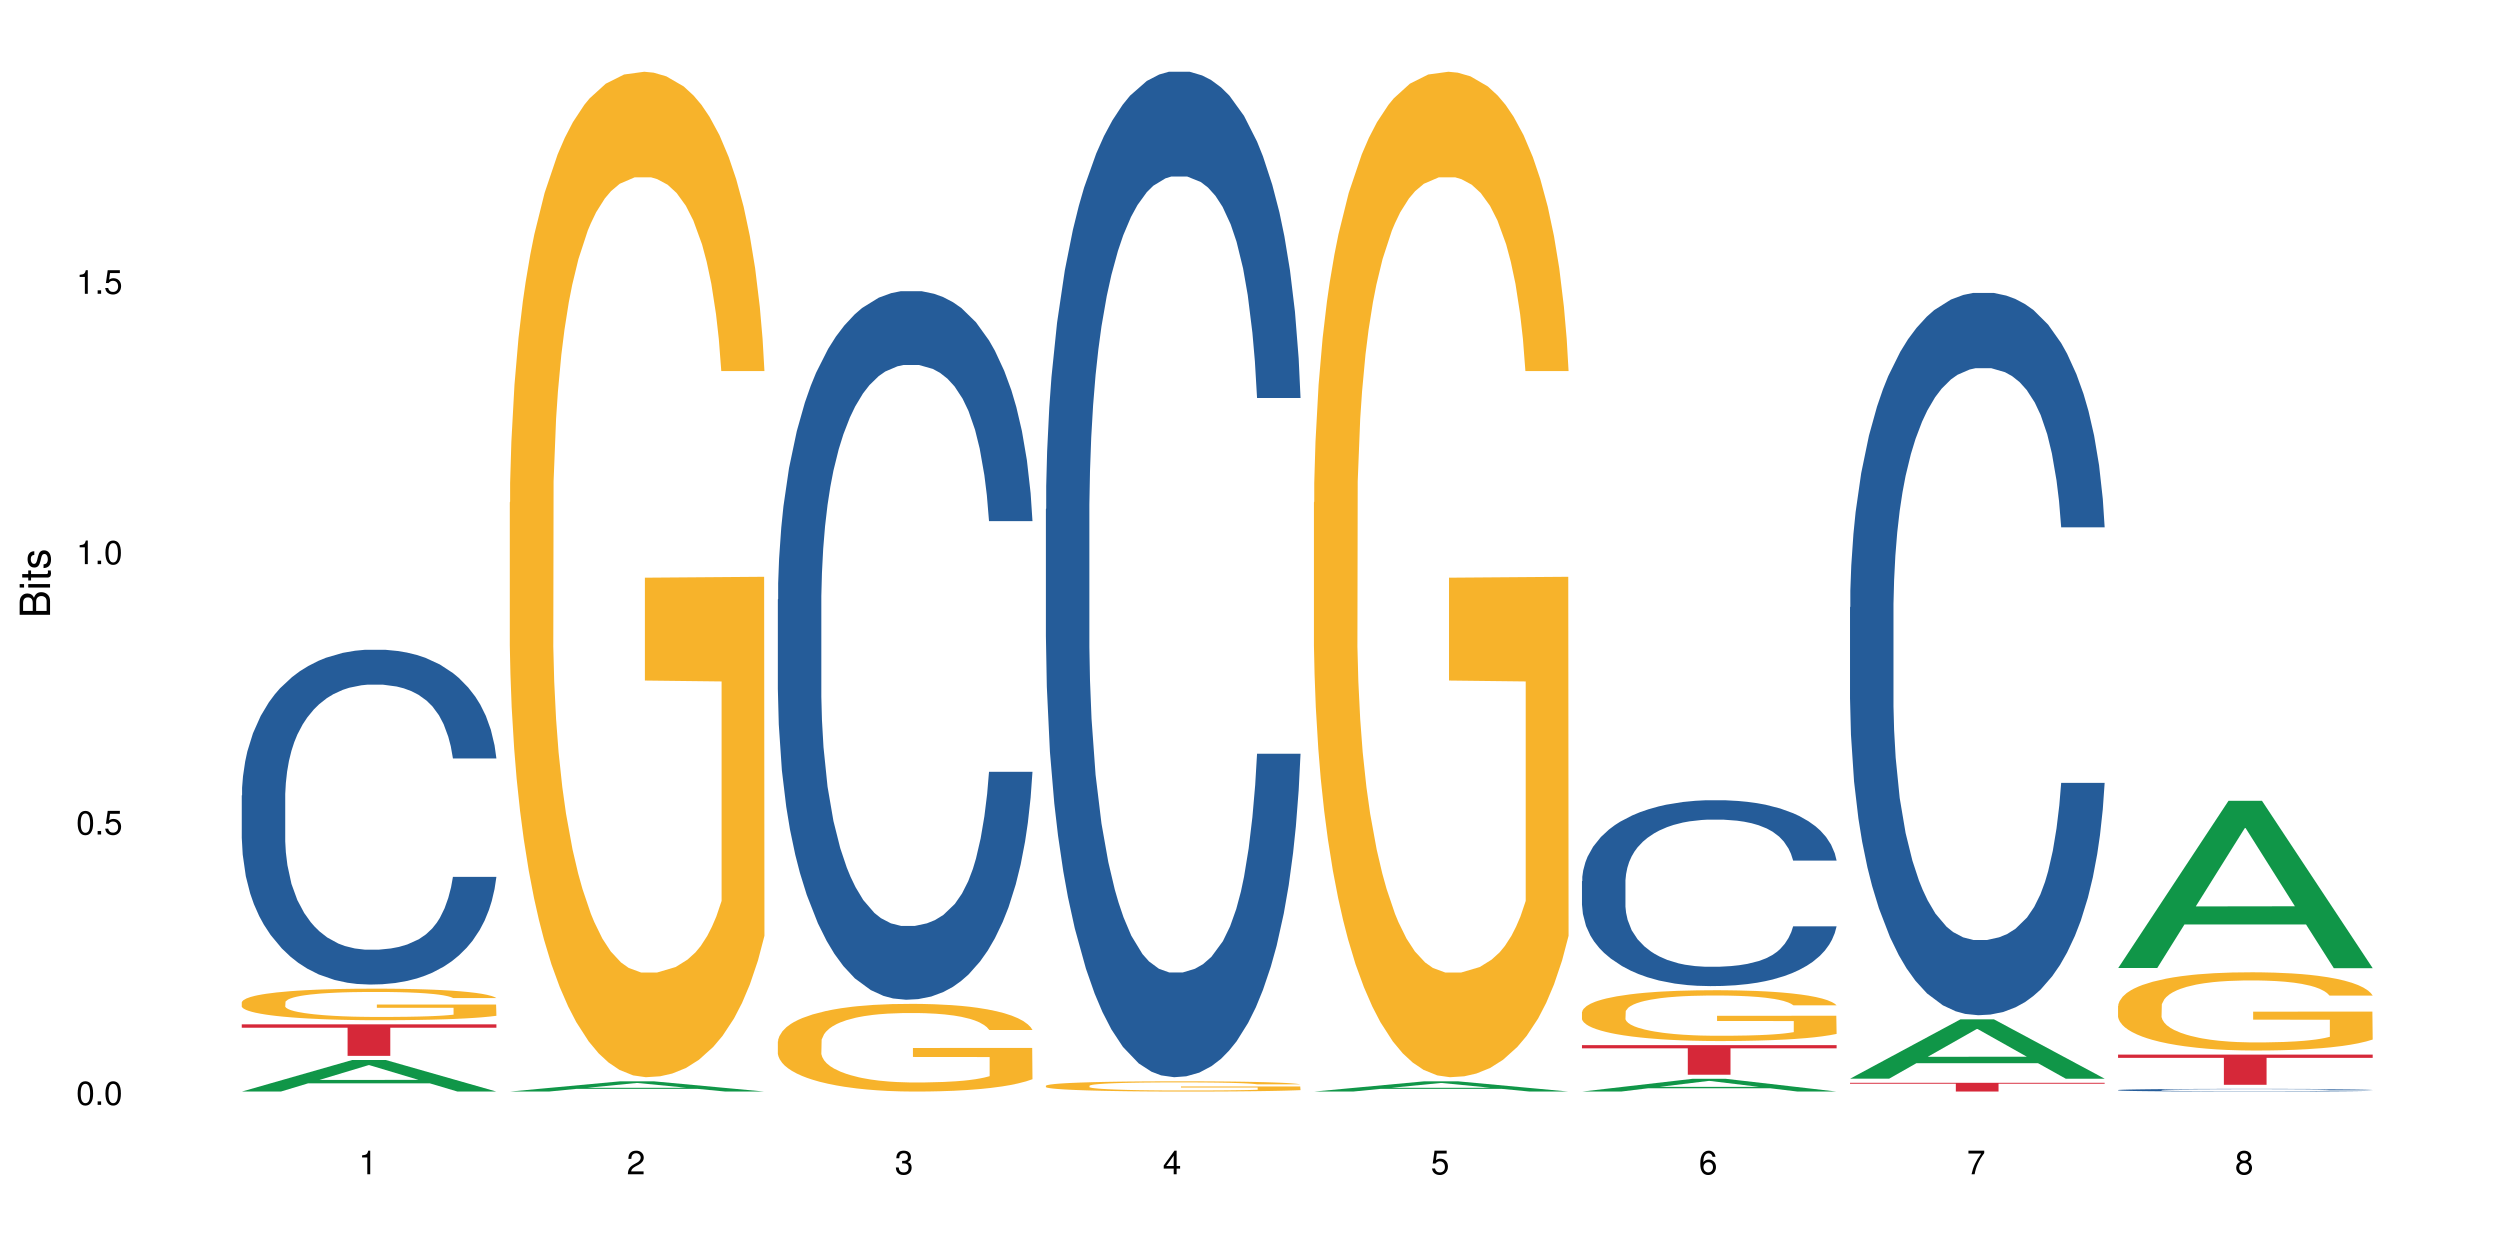 <?xml version="1.0" encoding="UTF-8"?>
<svg xmlns="http://www.w3.org/2000/svg" xmlns:xlink="http://www.w3.org/1999/xlink" width="720pt" height="360pt" viewBox="0 0 720 360" version="1.1">
<defs>
<g>
<symbol overflow="visible" id="glyph0-0">
<path style="stroke:none;" d=""/>
</symbol>
<symbol overflow="visible" id="glyph0-1">
<path style="stroke:none;" d="M 2.641 -6.797 C 2 -6.797 1.422 -6.531 1.078 -6.047 C 0.641 -5.453 0.406 -4.547 0.406 -3.297 C 0.406 -1 1.188 0.219 2.641 0.219 C 4.078 0.219 4.859 -1 4.859 -3.234 C 4.859 -4.562 4.656 -5.438 4.203 -6.047 C 3.844 -6.531 3.281 -6.797 2.641 -6.797 Z M 2.641 -6.047 C 3.547 -6.047 4 -5.125 4 -3.312 C 4 -1.375 3.562 -0.484 2.625 -0.484 C 1.734 -0.484 1.281 -1.422 1.281 -3.281 C 1.281 -5.141 1.734 -6.047 2.641 -6.047 Z M 2.641 -6.047 "/>
</symbol>
<symbol overflow="visible" id="glyph0-2">
<path style="stroke:none;" d="M 1.828 -1 L 0.828 -1 L 0.828 0 L 1.828 0 Z M 1.828 -1 "/>
</symbol>
<symbol overflow="visible" id="glyph0-3">
<path style="stroke:none;" d="M 4.562 -6.797 L 1.062 -6.797 L 0.547 -3.094 L 1.328 -3.094 C 1.719 -3.562 2.047 -3.734 2.578 -3.734 C 3.484 -3.734 4.062 -3.109 4.062 -2.094 C 4.062 -1.125 3.484 -0.531 2.578 -0.531 C 1.828 -0.531 1.375 -0.906 1.188 -1.672 L 0.328 -1.672 C 0.453 -1.109 0.547 -0.844 0.75 -0.594 C 1.125 -0.078 1.828 0.219 2.594 0.219 C 3.969 0.219 4.922 -0.781 4.922 -2.219 C 4.922 -3.562 4.031 -4.484 2.719 -4.484 C 2.25 -4.484 1.859 -4.359 1.469 -4.062 L 1.734 -5.969 L 4.562 -5.969 Z M 4.562 -6.797 "/>
</symbol>
<symbol overflow="visible" id="glyph0-4">
<path style="stroke:none;" d="M 2.484 -4.844 L 2.484 0 L 3.328 0 L 3.328 -6.797 L 2.766 -6.797 C 2.469 -5.75 2.281 -5.609 0.984 -5.453 L 0.984 -4.844 Z M 2.484 -4.844 "/>
</symbol>
<symbol overflow="visible" id="glyph0-5">
<path style="stroke:none;" d="M 4.859 -0.828 L 1.281 -0.828 C 1.359 -1.391 1.672 -1.75 2.5 -2.234 L 3.469 -2.75 C 4.406 -3.266 4.906 -3.969 4.906 -4.812 C 4.906 -5.375 4.672 -5.906 4.266 -6.266 C 3.859 -6.625 3.375 -6.797 2.719 -6.797 C 1.859 -6.797 1.219 -6.5 0.844 -5.922 C 0.609 -5.562 0.5 -5.125 0.484 -4.438 L 1.328 -4.438 C 1.359 -4.906 1.406 -5.188 1.531 -5.406 C 1.75 -5.812 2.188 -6.062 2.703 -6.062 C 3.469 -6.062 4.031 -5.516 4.031 -4.781 C 4.031 -4.25 3.719 -3.797 3.125 -3.438 L 2.234 -2.938 C 0.812 -2.141 0.406 -1.5 0.328 0 L 4.859 0 Z M 4.859 -0.828 "/>
</symbol>
<symbol overflow="visible" id="glyph0-6">
<path style="stroke:none;" d="M 2.125 -3.125 L 2.578 -3.125 C 3.516 -3.125 3.984 -2.703 3.984 -1.891 C 3.984 -1.031 3.469 -0.531 2.578 -0.531 C 1.656 -0.531 1.203 -0.984 1.156 -1.969 L 0.312 -1.969 C 0.344 -1.422 0.438 -1.078 0.609 -0.766 C 0.953 -0.109 1.625 0.219 2.547 0.219 C 3.953 0.219 4.859 -0.609 4.859 -1.906 C 4.859 -2.766 4.516 -3.25 3.703 -3.516 C 4.344 -3.766 4.656 -4.25 4.656 -4.938 C 4.656 -6.109 3.875 -6.797 2.578 -6.797 C 1.203 -6.797 0.484 -6.047 0.453 -4.609 L 1.297 -4.609 C 1.312 -5.016 1.344 -5.25 1.453 -5.453 C 1.641 -5.828 2.062 -6.062 2.594 -6.062 C 3.344 -6.062 3.797 -5.625 3.797 -4.906 C 3.797 -4.422 3.609 -4.141 3.25 -3.984 C 3.016 -3.891 2.719 -3.844 2.125 -3.844 Z M 2.125 -3.125 "/>
</symbol>
<symbol overflow="visible" id="glyph0-7">
<path style="stroke:none;" d="M 3.141 -1.625 L 3.141 0 L 3.984 0 L 3.984 -1.625 L 4.984 -1.625 L 4.984 -2.391 L 3.984 -2.391 L 3.984 -6.797 L 3.359 -6.797 L 0.266 -2.516 L 0.266 -1.625 Z M 3.141 -2.391 L 1 -2.391 L 3.141 -5.359 Z M 3.141 -2.391 "/>
</symbol>
<symbol overflow="visible" id="glyph0-8">
<path style="stroke:none;" d="M 4.781 -5.031 C 4.609 -6.141 3.891 -6.797 2.844 -6.797 C 2.094 -6.797 1.422 -6.438 1.031 -5.828 C 0.609 -5.172 0.406 -4.344 0.406 -3.094 C 0.406 -1.953 0.578 -1.234 0.984 -0.625 C 1.359 -0.078 1.953 0.219 2.703 0.219 C 3.984 0.219 4.922 -0.734 4.922 -2.078 C 4.922 -3.344 4.062 -4.234 2.844 -4.234 C 2.172 -4.234 1.641 -3.969 1.281 -3.469 C 1.281 -5.125 1.828 -6.047 2.797 -6.047 C 3.391 -6.047 3.797 -5.672 3.938 -5.031 Z M 2.734 -3.484 C 3.547 -3.484 4.062 -2.922 4.062 -2 C 4.062 -1.156 3.484 -0.531 2.703 -0.531 C 1.922 -0.531 1.328 -1.188 1.328 -2.047 C 1.328 -2.891 1.906 -3.484 2.734 -3.484 Z M 2.734 -3.484 "/>
</symbol>
<symbol overflow="visible" id="glyph0-9">
<path style="stroke:none;" d="M 4.984 -6.797 L 0.438 -6.797 L 0.438 -5.969 L 4.109 -5.969 C 2.5 -3.656 1.828 -2.234 1.328 0 L 2.219 0 C 2.594 -2.172 3.453 -4.047 4.984 -6.094 Z M 4.984 -6.797 "/>
</symbol>
<symbol overflow="visible" id="glyph0-10">
<path style="stroke:none;" d="M 3.75 -3.578 C 4.453 -4 4.688 -4.344 4.688 -4.984 C 4.688 -6.047 3.844 -6.797 2.641 -6.797 C 1.438 -6.797 0.594 -6.047 0.594 -4.984 C 0.594 -4.359 0.828 -4.016 1.516 -3.578 C 0.734 -3.203 0.359 -2.641 0.359 -1.891 C 0.359 -0.641 1.297 0.219 2.641 0.219 C 3.984 0.219 4.922 -0.641 4.922 -1.875 C 4.922 -2.641 4.531 -3.203 3.75 -3.578 Z M 2.641 -6.047 C 3.359 -6.047 3.812 -5.625 3.812 -4.969 C 3.812 -4.344 3.344 -3.922 2.641 -3.922 C 1.922 -3.922 1.453 -4.344 1.453 -4.984 C 1.453 -5.625 1.922 -6.047 2.641 -6.047 Z M 2.641 -3.203 C 3.484 -3.203 4.062 -2.672 4.062 -1.875 C 4.062 -1.062 3.484 -0.531 2.625 -0.531 C 1.797 -0.531 1.219 -1.078 1.219 -1.875 C 1.219 -2.672 1.797 -3.203 2.641 -3.203 Z M 2.641 -3.203 "/>
</symbol>
<symbol overflow="visible" id="glyph1-0">
<path style="stroke:none;" d=""/>
</symbol>
<symbol overflow="visible" id="glyph1-1">
<path style="stroke:none;" d="M 0 -0.953 L 0 -4.891 C 0 -5.719 -0.234 -6.344 -0.734 -6.797 C -1.188 -7.234 -1.812 -7.469 -2.5 -7.469 C -3.547 -7.469 -4.188 -7 -4.625 -5.875 C -4.984 -6.672 -5.641 -7.094 -6.531 -7.094 C -7.156 -7.094 -7.734 -6.859 -8.141 -6.391 C -8.562 -5.938 -8.75 -5.344 -8.75 -4.5 L -8.75 -0.953 Z M -4.984 -2.062 L -7.766 -2.062 L -7.766 -4.219 C -7.766 -4.844 -7.688 -5.203 -7.453 -5.5 C -7.219 -5.812 -6.859 -5.969 -6.375 -5.969 C -5.906 -5.969 -5.531 -5.812 -5.297 -5.5 C -5.062 -5.203 -4.984 -4.844 -4.984 -4.219 Z M -0.984 -2.062 L -4 -2.062 L -4 -4.781 C -4 -5.328 -3.859 -5.688 -3.578 -5.953 C -3.297 -6.219 -2.922 -6.359 -2.484 -6.359 C -2.062 -6.359 -1.688 -6.219 -1.406 -5.953 C -1.109 -5.688 -0.984 -5.328 -0.984 -4.781 Z M -0.984 -2.062 "/>
</symbol>
<symbol overflow="visible" id="glyph1-2">
<path style="stroke:none;" d="M -6.281 -1.797 L -6.281 -0.797 L 0 -0.797 L 0 -1.797 Z M -8.75 -1.797 L -8.75 -0.797 L -7.484 -0.797 L -7.484 -1.797 Z M -8.75 -1.797 "/>
</symbol>
<symbol overflow="visible" id="glyph1-3">
<path style="stroke:none;" d="M -6.281 -3.047 L -6.281 -2.016 L -8.016 -2.016 L -8.016 -1.016 L -6.281 -1.016 L -6.281 -0.172 L -5.469 -0.172 L -5.469 -1.016 L -0.719 -1.016 C -0.078 -1.016 0.281 -1.453 0.281 -2.234 C 0.281 -2.469 0.25 -2.719 0.188 -3.047 L -0.641 -3.047 C -0.609 -2.922 -0.594 -2.766 -0.594 -2.562 C -0.594 -2.141 -0.719 -2.016 -1.156 -2.016 L -5.469 -2.016 L -5.469 -3.047 Z M -6.281 -3.047 "/>
</symbol>
<symbol overflow="visible" id="glyph1-4">
<path style="stroke:none;" d="M -4.531 -5.25 C -5.766 -5.25 -6.469 -4.422 -6.469 -2.969 C -6.469 -1.516 -5.719 -0.562 -4.547 -0.562 C -3.562 -0.562 -3.094 -1.062 -2.734 -2.562 L -2.516 -3.484 C -2.344 -4.188 -2.094 -4.469 -1.625 -4.469 C -1.047 -4.469 -0.641 -3.875 -0.641 -3 C -0.641 -2.453 -0.797 -2 -1.062 -1.75 C -1.25 -1.594 -1.422 -1.531 -1.875 -1.469 L -1.875 -0.406 C -0.422 -0.453 0.281 -1.266 0.281 -2.922 C 0.281 -4.5 -0.5 -5.516 -1.719 -5.516 C -2.656 -5.516 -3.172 -4.984 -3.469 -3.734 L -3.703 -2.766 C -3.891 -1.953 -4.156 -1.609 -4.594 -1.609 C -5.172 -1.609 -5.547 -2.125 -5.547 -2.938 C -5.547 -3.75 -5.203 -4.172 -4.531 -4.203 Z M -4.531 -5.25 "/>
</symbol>
</g>
</defs>
<g id="surface105222">
<rect x="0" y="0" width="720" height="360" style="fill:rgb(100%,100%,100%);fill-opacity:1;stroke:none;"/>
<path style=" stroke:none;fill-rule:nonzero;fill:rgb(6.275%,58.824%,28.235%);fill-opacity:1;" d="M 69.629 314.363 L 69.707 314.355 L 101.441 305.277 L 111.078 305.277 L 142.965 314.371 L 131.762 314.371 L 123.77 311.996 L 88.746 311.996 L 80.91 314.363 L 69.629 314.363 L 92.117 311.016 L 120.559 311.008 L 106.375 306.762 L 106.219 306.754 L 106.062 306.781 L 92.039 311.008 L 92.117 311.016 Z M 69.629 314.363 "/>
<path style=" stroke:none;fill-rule:nonzero;fill:rgb(14.51%,36.078%,60%);fill-opacity:1;" d="M 69.629 229.094 L 69.719 229.004 L 69.719 226.891 L 69.988 223.539 L 70.613 219.309 L 71.238 216.402 L 72.848 211.203 L 75.086 206.18 L 77.41 202.301 L 79.109 200.012 L 80.629 198.246 L 84.117 194.988 L 86.355 193.312 L 88.77 191.816 L 91.719 190.316 L 93.867 189.434 L 98.695 188.027 L 102.273 187.41 L 105.047 187.145 L 111.039 187.145 L 114.613 187.496 L 117.207 187.938 L 120.07 188.641 L 122.484 189.434 L 126.688 191.375 L 130.445 193.84 L 132.145 195.25 L 134.828 197.984 L 136.883 200.629 L 138.316 202.918 L 139.926 206.18 L 141.355 210.145 L 142.43 214.641 L 142.965 218.43 L 130.445 218.43 L 129.82 214.902 L 129.102 212.172 L 127.762 208.559 L 126.422 206.004 L 124.543 203.449 L 122.844 201.773 L 120.516 200.098 L 118.461 199.043 L 116.312 198.246 L 114.258 197.719 L 110.32 197.191 L 105.762 197.191 L 104.062 197.367 L 100.574 198.07 L 98.695 198.688 L 96.012 199.922 L 94.133 201.066 L 91.898 202.832 L 90.379 204.328 L 88.5 206.621 L 87.16 208.648 L 85.637 211.555 L 84.742 213.758 L 83.938 216.227 L 83.223 219.133 L 82.688 222.219 L 82.328 225.48 L 82.148 228.652 L 82.148 242.312 L 82.328 245.484 L 82.777 249.184 L 83.938 254.559 L 85.637 259.23 L 87.605 262.934 L 89.484 265.574 L 90.559 266.809 L 91.988 268.219 L 94.223 269.98 L 97.445 271.746 L 99.32 272.449 L 102.184 273.156 L 105.137 273.508 L 109.07 273.508 L 112.559 273.156 L 114.883 272.715 L 117.297 272.008 L 120.605 270.512 L 122.664 269.102 L 124.453 267.426 L 125.793 265.75 L 126.688 264.344 L 128.031 261.609 L 129.102 258.613 L 129.906 255.531 L 130.445 252.531 L 142.965 252.531 L 142.43 256.059 L 141.625 259.496 L 140.82 262.051 L 139.566 265.137 L 138.137 267.867 L 136.078 270.953 L 134.379 272.977 L 132.145 275.18 L 130.086 276.855 L 127.852 278.355 L 124.543 280.117 L 122.395 280.996 L 120.07 281.789 L 117.297 282.496 L 113.809 283.113 L 110.055 283.465 L 106.566 283.555 L 102.809 283.379 L 100.035 283.023 L 96.371 282.23 L 91.809 280.645 L 88.5 278.969 L 85.906 277.297 L 83.672 275.535 L 81.168 273.156 L 77.945 269.277 L 75.98 266.281 L 74.637 263.812 L 73.117 260.375 L 72.043 257.293 L 70.793 252.355 L 69.898 246.102 L 69.629 241.254 Z M 69.629 229.094 "/>
<path style=" stroke:none;fill-rule:nonzero;fill:rgb(96.863%,70.196%,16.863%);fill-opacity:1;" d="M 69.629 288.629 L 69.719 288.617 L 69.719 288.453 L 70.078 288.078 L 70.973 287.562 L 72.133 287.141 L 73.387 286.809 L 74.191 286.633 L 75.531 286.387 L 76.695 286.203 L 79.645 285.828 L 83.402 285.48 L 85.461 285.332 L 87.785 285.191 L 91.094 285.031 L 92.613 284.973 L 97.266 284.84 L 102.543 284.758 L 108.355 284.734 L 111.039 284.742 L 114.703 284.773 L 119.711 284.867 L 122.574 284.949 L 124.809 285.031 L 127.137 285.141 L 129.996 285.305 L 132.68 285.504 L 134.828 285.703 L 136.973 285.953 L 138.762 286.219 L 140.281 286.512 L 141.625 286.859 L 142.43 287.148 L 142.965 287.441 L 130.535 287.441 L 129.82 287.148 L 129.016 286.926 L 127.672 286.652 L 126.332 286.453 L 124.988 286.293 L 122.484 286.078 L 120.34 285.945 L 117.656 285.828 L 115.062 285.754 L 112.109 285.703 L 110.32 285.688 L 105.582 285.688 L 101.289 285.746 L 98.785 285.812 L 96.996 285.879 L 94.492 286.004 L 92.973 286.102 L 92.078 286.168 L 89.395 286.426 L 87.605 286.66 L 86.621 286.816 L 85.371 287.066 L 84.477 287.289 L 83.492 287.621 L 82.953 287.871 L 82.238 288.438 L 82.148 289.93 L 82.418 290.246 L 82.953 290.586 L 83.672 290.887 L 84.742 291.203 L 85.816 291.441 L 87.695 291.766 L 89.305 291.98 L 90.559 292.125 L 92.973 292.348 L 93.957 292.422 L 96.281 292.57 L 98.695 292.688 L 101.648 292.789 L 103.883 292.836 L 107.461 292.879 L 112.02 292.879 L 117.387 292.828 L 120.785 292.762 L 123.109 292.695 L 124.633 292.637 L 126.508 292.547 L 127.852 292.465 L 129.102 292.371 L 130.625 292.23 L 130.625 290.246 L 108.535 290.238 L 108.535 289.309 L 142.875 289.301 L 142.965 292.547 L 141.086 292.77 L 138.762 292.988 L 136.527 293.152 L 134.199 293.293 L 130.891 293.453 L 128.207 293.551 L 124.094 293.668 L 120.34 293.742 L 116.402 293.793 L 112.914 293.816 L 108.801 293.824 L 105.137 293.809 L 101.199 293.758 L 98.07 293.691 L 95.207 293.609 L 92.344 293.5 L 88.77 293.328 L 86.441 293.188 L 84.027 293.012 L 81.613 292.805 L 79.469 292.582 L 78.035 292.406 L 76.605 292.207 L 75.086 291.957 L 73.652 291.676 L 72.582 291.418 L 71.598 291.125 L 70.883 290.852 L 70.164 290.48 L 69.809 290.18 L 69.629 289.922 Z M 69.629 288.629 "/>
<path style=" stroke:none;fill-rule:nonzero;fill:rgb(83.922%,15.686%,22.353%);fill-opacity:1;" d="M 69.629 295.004 L 142.965 295.004 L 142.965 295.98 L 112.402 295.988 L 112.402 304.098 L 100.105 304.098 L 100.105 295.996 L 99.926 295.98 L 69.629 295.98 Z M 69.629 295.004 "/>
<path style=" stroke:none;fill-rule:nonzero;fill:rgb(6.275%,58.824%,28.235%);fill-opacity:1;" d="M 146.824 314.367 L 146.902 314.363 L 178.637 311.418 L 188.273 311.418 L 220.16 314.371 L 208.957 314.371 L 200.965 313.602 L 165.941 313.602 L 158.109 314.367 L 146.824 314.367 L 169.312 313.281 L 197.754 313.277 L 183.57 311.898 L 183.414 311.898 L 183.258 311.906 L 169.234 313.277 L 169.312 313.281 Z M 146.824 314.367 "/>
<path style=" stroke:none;fill-rule:nonzero;fill:rgb(96.863%,70.196%,16.863%);fill-opacity:1;" d="M 146.824 144.691 L 146.914 144.426 L 146.914 139.137 L 147.273 127.238 L 148.168 110.84 L 149.328 97.355 L 150.582 86.777 L 151.387 81.223 L 152.727 73.289 L 153.891 67.473 L 156.844 55.57 L 160.598 44.465 L 162.656 39.703 L 164.98 35.207 L 168.289 30.184 L 169.809 28.332 L 174.461 24.102 L 179.738 21.457 L 185.551 20.664 L 188.234 20.926 L 191.898 21.984 L 196.91 24.895 L 199.77 27.539 L 202.008 30.184 L 204.332 33.621 L 207.195 38.91 L 209.875 45.258 L 212.023 51.605 L 214.168 59.539 L 215.957 68 L 217.477 77.254 L 218.82 88.363 L 219.625 97.617 L 220.16 106.875 L 207.73 106.875 L 207.016 97.617 L 206.211 90.477 L 204.867 81.75 L 203.527 75.406 L 202.184 70.379 L 199.68 63.504 L 197.535 59.273 L 194.852 55.57 L 192.258 53.191 L 189.305 51.605 L 187.52 51.074 L 182.777 51.074 L 178.484 52.926 L 175.98 55.043 L 174.191 57.156 L 171.688 61.125 L 170.168 64.297 L 169.273 66.414 L 166.59 74.609 L 164.801 82.016 L 163.816 87.039 L 162.566 94.973 L 161.672 102.113 L 160.688 112.691 L 160.152 120.625 L 159.434 138.609 L 159.348 186.211 L 159.613 196.258 L 160.152 207.102 L 160.867 216.621 L 161.941 226.672 L 163.012 234.34 L 164.891 244.652 L 166.5 251.531 L 167.754 256.027 L 170.168 263.164 L 171.152 265.547 L 173.477 270.305 L 175.891 274.008 L 178.844 277.18 L 181.078 278.77 L 184.656 280.09 L 189.219 280.09 L 194.582 278.504 L 197.98 276.387 L 200.309 274.273 L 201.828 272.422 L 203.707 269.512 L 205.047 266.867 L 206.301 263.957 L 207.82 259.465 L 207.82 196.258 L 185.73 195.996 L 185.73 166.375 L 220.07 166.113 L 220.16 269.512 L 218.285 276.652 L 215.957 283.527 L 213.723 288.816 L 211.398 293.312 L 208.086 298.336 L 205.406 301.512 L 201.289 305.215 L 197.535 307.594 L 193.598 309.18 L 190.113 309.973 L 185.996 310.238 L 182.332 309.711 L 178.395 308.121 L 175.266 306.008 L 172.402 303.363 L 169.543 299.926 L 165.965 294.371 L 163.641 289.875 L 161.223 284.32 L 158.809 277.711 L 156.664 270.57 L 155.23 265.016 L 153.801 258.672 L 152.281 250.738 L 150.852 241.746 L 149.777 233.547 L 148.793 224.293 L 148.078 215.562 L 147.363 203.664 L 147.004 194.145 L 146.824 185.945 Z M 146.824 144.691 "/>
<path style=" stroke:none;fill-rule:nonzero;fill:rgb(14.51%,36.078%,60%);fill-opacity:1;" d="M 224.02 172.652 L 224.109 172.469 L 224.109 167.988 L 224.379 160.902 L 225.004 151.949 L 225.633 145.793 L 227.242 134.785 L 229.477 124.156 L 231.801 115.945 L 233.5 111.098 L 235.023 107.367 L 238.508 100.465 L 240.746 96.922 L 243.16 93.75 L 246.113 90.578 L 248.258 88.711 L 253.086 85.727 L 256.664 84.422 L 259.438 83.863 L 265.43 83.863 L 269.008 84.609 L 271.602 85.543 L 274.461 87.035 L 276.875 88.711 L 281.082 92.816 L 284.836 98.039 L 286.535 101.023 L 289.219 106.805 L 291.277 112.402 L 292.707 117.254 L 294.316 124.156 L 295.746 132.547 L 296.82 142.062 L 297.355 150.082 L 284.836 150.082 L 284.211 142.621 L 283.496 136.84 L 282.152 129.191 L 280.812 123.781 L 278.934 118.371 L 277.234 114.828 L 274.91 111.285 L 272.852 109.047 L 270.707 107.367 L 268.648 106.246 L 264.715 105.129 L 260.152 105.129 L 258.453 105.5 L 254.965 106.992 L 253.086 108.301 L 250.406 110.91 L 248.527 113.336 L 246.289 117.066 L 244.77 120.238 L 242.891 125.086 L 241.551 129.379 L 240.031 135.531 L 239.137 140.195 L 238.332 145.418 L 237.613 151.574 L 237.078 158.105 L 236.723 165.004 L 236.543 171.719 L 236.543 200.633 L 236.723 207.348 L 237.168 215.184 L 238.332 226.562 L 240.031 236.449 L 241.996 244.281 L 243.875 249.879 L 244.949 252.492 L 246.379 255.477 L 248.617 259.207 L 251.836 262.938 L 253.715 264.43 L 256.574 265.922 L 259.527 266.668 L 263.461 266.668 L 266.949 265.922 L 269.273 264.988 L 271.691 263.496 L 275 260.324 L 277.055 257.34 L 278.844 253.797 L 280.188 250.25 L 281.082 247.266 L 282.422 241.484 L 283.496 235.141 L 284.301 228.613 L 284.836 222.273 L 297.355 222.273 L 296.82 229.734 L 296.016 237.008 L 295.211 242.418 L 293.957 248.945 L 292.527 254.73 L 290.473 261.258 L 288.773 265.547 L 286.535 270.211 L 284.48 273.754 L 282.242 276.926 L 278.934 280.656 L 276.789 282.523 L 274.461 284.199 L 271.691 285.695 L 268.203 287 L 264.445 287.746 L 260.957 287.934 L 257.203 287.559 L 254.43 286.812 L 250.762 285.133 L 246.199 281.777 L 242.891 278.23 L 240.297 274.688 L 238.062 270.957 L 235.559 265.922 L 232.34 257.715 L 230.371 251.371 L 229.031 246.148 L 227.508 238.875 L 226.438 232.344 L 225.184 221.898 L 224.289 208.656 L 224.02 198.395 Z M 224.02 172.652 "/>
<path style=" stroke:none;fill-rule:nonzero;fill:rgb(96.863%,70.196%,16.863%);fill-opacity:1;" d="M 224.02 299.93 L 224.109 299.906 L 224.109 299.445 L 224.469 298.406 L 225.363 296.977 L 226.523 295.801 L 227.777 294.879 L 228.582 294.395 L 229.926 293.703 L 231.086 293.195 L 234.039 292.156 L 237.793 291.188 L 239.852 290.773 L 242.176 290.379 L 245.484 289.941 L 247.004 289.781 L 251.656 289.41 L 256.934 289.18 L 262.746 289.113 L 265.43 289.133 L 269.098 289.227 L 274.105 289.48 L 276.965 289.711 L 279.203 289.941 L 281.527 290.242 L 284.391 290.703 L 287.074 291.258 L 289.219 291.809 L 291.367 292.504 L 293.152 293.242 L 294.676 294.047 L 296.016 295.016 L 296.82 295.824 L 297.355 296.633 L 284.926 296.633 L 284.211 295.824 L 283.406 295.203 L 282.062 294.441 L 280.723 293.887 L 279.383 293.449 L 276.875 292.848 L 274.73 292.48 L 272.047 292.156 L 269.453 291.949 L 266.504 291.809 L 264.715 291.766 L 259.973 291.766 L 255.68 291.926 L 253.176 292.109 L 251.387 292.293 L 248.883 292.641 L 247.363 292.918 L 246.469 293.102 L 243.785 293.816 L 241.996 294.465 L 241.016 294.902 L 239.762 295.594 L 238.867 296.215 L 237.883 297.141 L 237.348 297.832 L 236.633 299.398 L 236.543 303.551 L 236.809 304.43 L 237.348 305.375 L 238.062 306.203 L 239.137 307.082 L 240.207 307.75 L 242.086 308.648 L 243.695 309.25 L 244.949 309.641 L 247.363 310.266 L 248.348 310.473 L 250.672 310.887 L 253.086 311.211 L 256.039 311.488 L 258.273 311.625 L 261.852 311.742 L 266.414 311.742 L 271.777 311.602 L 275.176 311.418 L 277.504 311.234 L 279.023 311.07 L 280.902 310.816 L 282.242 310.586 L 283.496 310.332 L 285.016 309.941 L 285.016 304.43 L 262.926 304.406 L 262.926 301.82 L 297.27 301.797 L 297.355 310.816 L 295.48 311.441 L 293.152 312.039 L 290.918 312.504 L 288.594 312.895 L 285.285 313.332 L 282.602 313.609 L 278.488 313.934 L 274.73 314.141 L 270.797 314.277 L 267.309 314.348 L 263.195 314.371 L 259.527 314.324 L 255.59 314.188 L 252.461 314 L 249.598 313.77 L 246.738 313.473 L 243.16 312.988 L 240.836 312.594 L 238.422 312.109 L 236.004 311.535 L 233.859 310.91 L 232.43 310.426 L 230.996 309.871 L 229.477 309.18 L 228.047 308.395 L 226.973 307.68 L 225.988 306.875 L 225.273 306.113 L 224.559 305.074 L 224.199 304.242 L 224.02 303.527 Z M 224.02 299.93 "/>
<path style=" stroke:none;fill-rule:nonzero;fill:rgb(14.51%,36.078%,60%);fill-opacity:1;" d="M 301.219 146.656 L 301.305 146.391 L 301.305 140.039 L 301.574 129.98 L 302.199 117.277 L 302.828 108.543 L 304.438 92.926 L 306.672 77.836 L 308.996 66.191 L 310.695 59.309 L 312.219 54.016 L 315.707 44.223 L 317.941 39.191 L 320.355 34.691 L 323.309 30.191 L 325.453 27.547 L 330.285 23.309 L 333.859 21.457 L 336.633 20.664 L 342.625 20.664 L 346.203 21.723 L 348.797 23.047 L 351.656 25.164 L 354.074 27.547 L 358.277 33.367 L 362.031 40.781 L 363.73 45.016 L 366.414 53.219 L 368.473 61.16 L 369.902 68.043 L 371.512 77.836 L 372.945 89.75 L 374.016 103.246 L 374.555 114.629 L 362.031 114.629 L 361.406 104.043 L 360.691 95.836 L 359.348 84.984 L 358.008 77.309 L 356.129 69.633 L 354.43 64.602 L 352.105 59.574 L 350.047 56.398 L 347.902 54.016 L 345.844 52.426 L 341.91 50.84 L 337.348 50.84 L 335.648 51.367 L 332.16 53.484 L 330.285 55.336 L 327.602 59.043 L 325.723 62.484 L 323.484 67.777 L 321.965 72.277 L 320.086 79.16 L 318.746 85.25 L 317.227 93.984 L 316.332 100.602 L 315.527 108.012 L 314.812 116.746 L 314.273 126.012 L 313.918 135.805 L 313.738 145.332 L 313.738 186.363 L 313.918 195.891 L 314.363 207.008 L 315.527 223.152 L 317.227 237.184 L 319.195 248.301 L 321.07 256.242 L 322.145 259.945 L 323.574 264.18 L 325.812 269.477 L 329.031 274.77 L 330.91 276.887 L 333.77 279.004 L 336.723 280.062 L 340.656 280.062 L 344.145 279.004 L 346.473 277.68 L 348.887 275.562 L 352.195 271.062 L 354.25 266.828 L 356.039 261.801 L 357.383 256.77 L 358.277 252.535 L 359.617 244.328 L 360.691 235.328 L 361.496 226.066 L 362.031 217.066 L 374.555 217.066 L 374.016 227.652 L 373.211 237.977 L 372.406 245.652 L 371.156 254.918 L 369.723 263.121 L 367.668 272.387 L 365.969 278.477 L 363.73 285.094 L 361.676 290.121 L 359.438 294.621 L 356.129 299.914 L 353.984 302.562 L 351.656 304.945 L 348.887 307.062 L 345.398 308.914 L 341.641 309.973 L 338.152 310.238 L 334.398 309.707 L 331.625 308.648 L 327.957 306.27 L 323.398 301.504 L 320.086 296.473 L 317.496 291.445 L 315.258 286.152 L 312.754 279.004 L 309.535 267.359 L 307.566 258.359 L 306.227 250.945 L 304.707 240.625 L 303.633 231.359 L 302.379 216.535 L 301.484 197.742 L 301.219 183.184 Z M 301.219 146.656 "/>
<path style=" stroke:none;fill-rule:nonzero;fill:rgb(96.863%,70.196%,16.863%);fill-opacity:1;" d="M 301.219 312.684 L 301.305 312.68 L 301.305 312.625 L 301.664 312.504 L 302.559 312.336 L 303.723 312.199 L 304.973 312.094 L 305.777 312.035 L 307.121 311.953 L 308.281 311.895 L 311.234 311.773 L 314.988 311.66 L 317.047 311.613 L 319.371 311.566 L 322.68 311.516 L 324.203 311.496 L 328.852 311.453 L 334.129 311.426 L 339.941 311.418 L 342.625 311.422 L 346.293 311.43 L 351.301 311.461 L 354.164 311.488 L 356.398 311.516 L 358.723 311.551 L 361.586 311.605 L 364.27 311.668 L 366.414 311.734 L 368.562 311.812 L 370.352 311.898 L 371.871 311.996 L 373.211 312.109 L 374.016 312.203 L 374.555 312.297 L 362.121 312.297 L 361.406 312.203 L 360.602 312.129 L 359.262 312.039 L 357.918 311.977 L 356.578 311.926 L 354.074 311.855 L 351.926 311.812 L 349.242 311.773 L 346.648 311.75 L 343.699 311.734 L 341.91 311.727 L 337.168 311.727 L 332.875 311.746 L 330.371 311.77 L 328.586 311.789 L 326.078 311.832 L 324.559 311.863 L 323.664 311.883 L 320.98 311.969 L 319.195 312.043 L 318.211 312.094 L 316.957 312.176 L 316.062 312.25 L 315.078 312.355 L 314.543 312.438 L 313.828 312.621 L 313.738 313.105 L 314.008 313.207 L 314.543 313.32 L 315.258 313.414 L 316.332 313.52 L 317.406 313.598 L 319.281 313.703 L 320.895 313.773 L 322.145 313.816 L 324.559 313.891 L 325.543 313.914 L 327.867 313.965 L 330.285 314 L 333.234 314.035 L 335.469 314.051 L 339.047 314.062 L 343.609 314.062 L 348.977 314.047 L 352.375 314.027 L 354.699 314.004 L 356.219 313.984 L 358.098 313.957 L 359.438 313.93 L 360.691 313.898 L 362.211 313.852 L 362.211 313.207 L 340.121 313.207 L 340.121 312.902 L 374.465 312.902 L 374.555 313.957 L 372.676 314.027 L 370.352 314.098 L 368.113 314.152 L 365.789 314.199 L 362.48 314.25 L 359.797 314.281 L 355.684 314.32 L 351.926 314.344 L 347.992 314.359 L 344.504 314.367 L 340.391 314.371 L 336.723 314.367 L 332.789 314.348 L 329.656 314.328 L 326.797 314.301 L 323.934 314.266 L 320.355 314.207 L 318.031 314.164 L 315.617 314.105 L 313.203 314.039 L 311.055 313.965 L 309.625 313.91 L 308.191 313.844 L 306.672 313.766 L 305.242 313.672 L 304.168 313.59 L 303.184 313.496 L 302.469 313.406 L 301.754 313.285 L 301.395 313.188 L 301.219 313.102 Z M 301.219 312.684 "/>
<path style=" stroke:none;fill-rule:nonzero;fill:rgb(6.275%,58.824%,28.235%);fill-opacity:1;" d="M 378.414 314.367 L 378.492 314.363 L 410.223 311.418 L 419.859 311.418 L 451.75 314.371 L 440.547 314.371 L 432.555 313.602 L 397.531 313.602 L 389.695 314.367 L 378.414 314.367 L 400.898 313.281 L 429.34 313.277 L 415.16 311.898 L 415.004 311.898 L 414.848 311.906 L 400.82 313.277 L 400.898 313.281 Z M 378.414 314.367 "/>
<path style=" stroke:none;fill-rule:nonzero;fill:rgb(96.863%,70.196%,16.863%);fill-opacity:1;" d="M 378.414 144.691 L 378.504 144.426 L 378.504 139.137 L 378.859 127.238 L 379.754 110.84 L 380.918 97.355 L 382.168 86.777 L 382.973 81.223 L 384.316 73.289 L 385.477 67.473 L 388.43 55.57 L 392.188 44.465 L 394.242 39.703 L 396.566 35.207 L 399.879 30.184 L 401.398 28.332 L 406.047 24.102 L 411.324 21.457 L 417.137 20.664 L 419.82 20.926 L 423.488 21.984 L 428.496 24.895 L 431.359 27.539 L 433.594 30.184 L 435.918 33.621 L 438.781 38.91 L 441.465 45.258 L 443.609 51.605 L 445.758 59.539 L 447.547 68 L 449.066 77.254 L 450.406 88.363 L 451.211 97.617 L 451.75 106.875 L 439.316 106.875 L 438.602 97.617 L 437.797 90.477 L 436.457 81.75 L 435.113 75.406 L 433.773 70.379 L 431.27 63.504 L 429.121 59.273 L 426.438 55.57 L 423.848 53.191 L 420.895 51.605 L 419.105 51.074 L 414.367 51.074 L 410.074 52.926 L 407.57 55.043 L 405.781 57.156 L 403.277 61.125 L 401.754 64.297 L 400.859 66.414 L 398.18 74.609 L 396.391 82.016 L 395.406 87.039 L 394.152 94.973 L 393.258 102.113 L 392.277 112.691 L 391.738 120.625 L 391.023 138.609 L 390.934 186.211 L 391.203 196.258 L 391.738 207.102 L 392.453 216.621 L 393.527 226.672 L 394.602 234.34 L 396.48 244.652 L 398.09 251.531 L 399.34 256.027 L 401.754 263.164 L 402.738 265.547 L 405.066 270.305 L 407.48 274.008 L 410.43 277.18 L 412.668 278.77 L 416.242 280.09 L 420.805 280.09 L 426.172 278.504 L 429.57 276.387 L 431.895 274.273 L 433.414 272.422 L 435.293 269.512 L 436.637 266.867 L 437.887 263.957 L 439.406 259.465 L 439.406 196.258 L 417.316 195.996 L 417.316 166.375 L 451.66 166.113 L 451.75 269.512 L 449.871 276.652 L 447.547 283.527 L 445.309 288.816 L 442.984 293.312 L 439.676 298.336 L 436.992 301.512 L 432.879 305.215 L 429.121 307.594 L 425.188 309.18 L 421.699 309.973 L 417.586 310.238 L 413.918 309.711 L 409.984 308.121 L 406.852 306.008 L 403.992 303.363 L 401.129 299.926 L 397.551 294.371 L 395.227 289.875 L 392.812 284.32 L 390.398 277.711 L 388.25 270.57 L 386.82 265.016 L 385.391 258.672 L 383.867 250.738 L 382.438 241.746 L 381.363 233.547 L 380.379 224.293 L 379.664 215.562 L 378.949 203.664 L 378.594 194.145 L 378.414 185.945 Z M 378.414 144.691 "/>
<path style=" stroke:none;fill-rule:nonzero;fill:rgb(6.275%,58.824%,28.235%);fill-opacity:1;" d="M 455.609 314.367 L 455.688 314.363 L 487.418 310.703 L 497.055 310.703 L 528.945 314.371 L 517.742 314.371 L 509.75 313.414 L 474.727 313.414 L 466.891 314.367 L 455.609 314.367 L 478.094 313.016 L 506.535 313.012 L 492.355 311.301 L 492.199 311.297 L 492.043 311.309 L 478.016 313.012 L 478.094 313.016 Z M 455.609 314.367 "/>
<path style=" stroke:none;fill-rule:nonzero;fill:rgb(14.51%,36.078%,60%);fill-opacity:1;" d="M 455.609 253.77 L 455.699 253.719 L 455.699 252.547 L 455.965 250.688 L 456.594 248.34 L 457.219 246.727 L 458.828 243.84 L 461.066 241.051 L 463.391 238.898 L 465.09 237.625 L 466.609 236.648 L 470.098 234.836 L 472.332 233.906 L 474.746 233.078 L 477.699 232.246 L 479.848 231.754 L 484.676 230.973 L 488.254 230.629 L 491.023 230.484 L 497.016 230.484 L 500.594 230.68 L 503.188 230.926 L 506.051 231.316 L 508.465 231.754 L 512.668 232.832 L 516.426 234.203 L 518.125 234.984 L 520.805 236.5 L 522.863 237.969 L 524.293 239.242 L 525.906 241.051 L 527.336 243.25 L 528.41 245.746 L 528.945 247.852 L 516.426 247.852 L 515.797 245.895 L 515.082 244.375 L 513.742 242.371 L 512.398 240.953 L 510.523 239.535 L 508.824 238.605 L 506.496 237.676 L 504.441 237.086 L 502.293 236.648 L 500.238 236.355 L 496.301 236.059 L 491.742 236.059 L 490.043 236.16 L 486.555 236.551 L 484.676 236.891 L 481.992 237.578 L 480.113 238.215 L 477.879 239.191 L 476.359 240.023 L 474.48 241.293 L 473.137 242.422 L 471.617 244.035 L 470.723 245.258 L 469.918 246.629 L 469.203 248.242 L 468.668 249.953 L 468.309 251.766 L 468.129 253.523 L 468.129 261.105 L 468.309 262.867 L 468.758 264.922 L 469.918 267.906 L 471.617 270.5 L 473.586 272.555 L 475.465 274.023 L 476.535 274.707 L 477.969 275.488 L 480.203 276.469 L 483.422 277.445 L 485.301 277.84 L 488.164 278.23 L 491.113 278.426 L 495.051 278.426 L 498.539 278.23 L 500.863 277.984 L 503.277 277.594 L 506.586 276.762 L 508.645 275.98 L 510.434 275.051 L 511.773 274.121 L 512.668 273.336 L 514.008 271.82 L 515.082 270.156 L 515.887 268.445 L 516.426 266.781 L 528.945 266.781 L 528.41 268.738 L 527.605 270.648 L 526.797 272.066 L 525.547 273.777 L 524.117 275.293 L 522.059 277.008 L 520.359 278.133 L 518.125 279.355 L 516.066 280.285 L 513.832 281.117 L 510.523 282.094 L 508.375 282.582 L 506.051 283.023 L 503.277 283.414 L 499.789 283.758 L 496.035 283.953 L 492.547 284 L 488.789 283.902 L 486.016 283.707 L 482.352 283.27 L 477.789 282.387 L 474.48 281.457 L 471.887 280.527 L 469.648 279.551 L 467.145 278.23 L 463.926 276.078 L 461.957 274.414 L 460.617 273.043 L 459.098 271.137 L 458.023 269.422 L 456.773 266.684 L 455.879 263.211 L 455.609 260.52 Z M 455.609 253.77 "/>
<path style=" stroke:none;fill-rule:nonzero;fill:rgb(96.863%,70.196%,16.863%);fill-opacity:1;" d="M 455.609 291.453 L 455.699 291.441 L 455.699 291.172 L 456.055 290.57 L 456.949 289.742 L 458.113 289.059 L 459.367 288.523 L 460.172 288.242 L 461.512 287.844 L 462.676 287.547 L 465.625 286.945 L 469.383 286.387 L 471.438 286.145 L 473.766 285.918 L 477.074 285.664 L 478.594 285.57 L 483.246 285.355 L 488.52 285.223 L 494.336 285.18 L 497.016 285.195 L 500.684 285.25 L 505.691 285.395 L 508.555 285.527 L 510.789 285.664 L 513.117 285.836 L 515.977 286.105 L 518.66 286.426 L 520.805 286.746 L 522.953 287.148 L 524.742 287.574 L 526.262 288.043 L 527.605 288.605 L 528.41 289.074 L 528.945 289.539 L 516.516 289.539 L 515.797 289.074 L 514.992 288.711 L 513.652 288.27 L 512.309 287.949 L 510.969 287.695 L 508.465 287.348 L 506.316 287.133 L 503.637 286.945 L 501.043 286.828 L 498.09 286.746 L 496.301 286.719 L 491.562 286.719 L 487.27 286.812 L 484.766 286.918 L 482.977 287.027 L 480.473 287.227 L 478.953 287.387 L 478.059 287.496 L 475.375 287.91 L 473.586 288.285 L 472.602 288.539 L 471.348 288.938 L 470.457 289.301 L 469.473 289.836 L 468.934 290.234 L 468.219 291.145 L 468.129 293.551 L 468.398 294.062 L 468.934 294.609 L 469.648 295.09 L 470.723 295.598 L 471.797 295.988 L 473.676 296.508 L 475.285 296.855 L 476.535 297.082 L 478.953 297.445 L 479.934 297.562 L 482.262 297.805 L 484.676 297.992 L 487.625 298.152 L 489.863 298.234 L 493.441 298.301 L 498 298.301 L 503.367 298.219 L 506.766 298.113 L 509.09 298.004 L 510.609 297.91 L 512.488 297.766 L 513.832 297.633 L 515.082 297.484 L 516.602 297.258 L 516.602 294.062 L 494.512 294.047 L 494.512 292.551 L 528.855 292.535 L 528.945 297.766 L 527.066 298.125 L 524.742 298.473 L 522.508 298.742 L 520.18 298.969 L 516.871 299.223 L 514.188 299.383 L 510.074 299.57 L 506.316 299.691 L 502.383 299.77 L 498.895 299.812 L 494.781 299.824 L 491.113 299.797 L 487.18 299.719 L 484.051 299.609 L 481.188 299.477 L 478.324 299.305 L 474.746 299.023 L 472.422 298.793 L 470.008 298.516 L 467.594 298.18 L 465.445 297.82 L 464.016 297.539 L 462.586 297.215 L 461.066 296.816 L 459.633 296.359 L 458.559 295.945 L 457.578 295.477 L 456.859 295.035 L 456.145 294.434 L 455.789 293.953 L 455.609 293.539 Z M 455.609 291.453 "/>
<path style=" stroke:none;fill-rule:nonzero;fill:rgb(83.922%,15.686%,22.353%);fill-opacity:1;" d="M 455.609 301.004 L 528.945 301.004 L 528.945 301.914 L 498.383 301.922 L 498.383 309.523 L 486.086 309.523 L 486.086 301.93 L 485.906 301.914 L 455.609 301.914 Z M 455.609 301.004 "/>
<path style=" stroke:none;fill-rule:nonzero;fill:rgb(6.275%,58.824%,28.235%);fill-opacity:1;" d="M 532.805 310.652 L 532.883 310.637 L 564.617 293.566 L 574.254 293.566 L 606.141 310.668 L 594.938 310.668 L 586.945 306.203 L 551.922 306.203 L 544.086 310.652 L 532.805 310.652 L 555.293 304.355 L 583.734 304.34 L 569.551 296.359 L 569.395 296.344 L 569.238 296.391 L 555.215 304.34 L 555.293 304.355 Z M 532.805 310.652 "/>
<path style=" stroke:none;fill-rule:nonzero;fill:rgb(14.51%,36.078%,60%);fill-opacity:1;" d="M 532.805 174.879 L 532.895 174.688 L 532.895 170.125 L 533.164 162.898 L 533.789 153.77 L 534.414 147.496 L 536.023 136.277 L 538.262 125.441 L 540.586 117.074 L 542.285 112.129 L 543.805 108.328 L 547.293 101.293 L 549.527 97.68 L 551.945 94.445 L 554.895 91.215 L 557.043 89.312 L 561.871 86.27 L 565.449 84.938 L 568.223 84.367 L 574.215 84.367 L 577.789 85.129 L 580.383 86.082 L 583.246 87.602 L 585.66 89.312 L 589.863 93.496 L 593.621 98.82 L 595.32 101.863 L 598.004 107.758 L 600.059 113.461 L 601.492 118.406 L 603.102 125.441 L 604.531 133.996 L 605.605 143.695 L 606.141 151.871 L 593.621 151.871 L 592.996 144.266 L 592.277 138.371 L 590.938 130.574 L 589.598 125.059 L 587.719 119.547 L 586.02 115.934 L 583.691 112.32 L 581.637 110.039 L 579.488 108.328 L 577.434 107.188 L 573.496 106.047 L 568.938 106.047 L 567.238 106.426 L 563.75 107.945 L 561.871 109.277 L 559.188 111.941 L 557.309 114.41 L 555.074 118.215 L 553.555 121.445 L 551.676 126.391 L 550.336 130.766 L 548.812 137.039 L 547.918 141.793 L 547.113 147.117 L 546.398 153.391 L 545.863 160.047 L 545.504 167.082 L 545.324 173.926 L 545.324 203.398 L 545.504 210.246 L 545.953 218.23 L 547.113 229.828 L 548.812 239.906 L 550.781 247.895 L 552.66 253.598 L 553.734 256.258 L 555.164 259.301 L 557.398 263.105 L 560.617 266.906 L 562.496 268.43 L 565.359 269.949 L 568.309 270.711 L 572.246 270.711 L 575.734 269.949 L 578.059 269 L 580.473 267.477 L 583.781 264.246 L 585.84 261.203 L 587.629 257.59 L 588.969 253.977 L 589.863 250.934 L 591.207 245.039 L 592.277 238.574 L 593.082 231.922 L 593.621 225.457 L 606.141 225.457 L 605.605 233.062 L 604.801 240.477 L 603.996 245.992 L 602.742 252.645 L 601.312 258.539 L 599.254 265.195 L 597.555 269.57 L 595.32 274.324 L 593.262 277.934 L 591.027 281.168 L 587.719 284.973 L 585.57 286.871 L 583.246 288.582 L 580.473 290.105 L 576.984 291.438 L 573.23 292.195 L 569.742 292.387 L 565.984 292.008 L 563.211 291.246 L 559.547 289.535 L 554.984 286.113 L 551.676 282.5 L 549.082 278.887 L 546.848 275.082 L 544.344 269.949 L 541.121 261.582 L 539.156 255.117 L 537.812 249.793 L 536.293 242.379 L 535.219 235.723 L 533.969 225.074 L 533.074 211.574 L 532.805 201.117 Z M 532.805 174.879 "/>
<path style=" stroke:none;fill-rule:nonzero;fill:rgb(83.922%,15.686%,22.353%);fill-opacity:1;" d="M 532.805 311.848 L 606.141 311.848 L 606.141 312.117 L 575.578 312.121 L 575.578 314.371 L 563.281 314.371 L 563.281 312.121 L 563.102 312.117 L 532.805 312.117 Z M 532.805 311.848 "/>
<path style=" stroke:none;fill-rule:nonzero;fill:rgb(6.275%,58.824%,28.235%);fill-opacity:1;" d="M 610 278.793 L 610.078 278.746 L 641.812 230.629 L 651.449 230.629 L 683.336 278.836 L 672.133 278.836 L 664.141 266.254 L 629.117 266.254 L 621.285 278.793 L 610 278.793 L 632.488 261.047 L 660.93 261.004 L 646.746 238.504 L 646.59 238.457 L 646.434 238.594 L 632.41 261.004 L 632.488 261.047 Z M 610 278.793 "/>
<path style=" stroke:none;fill-rule:nonzero;fill:rgb(14.51%,36.078%,60%);fill-opacity:1;" d="M 610 313.934 L 610.09 313.934 L 610.09 313.914 L 610.359 313.887 L 610.984 313.855 L 611.609 313.832 L 613.219 313.789 L 615.457 313.75 L 617.781 313.719 L 619.48 313.699 L 621 313.684 L 624.488 313.656 L 626.727 313.645 L 629.141 313.633 L 632.09 313.621 L 634.238 313.613 L 639.066 313.602 L 642.645 313.598 L 645.418 313.594 L 651.41 313.594 L 654.988 313.598 L 657.578 313.602 L 660.441 313.605 L 662.855 313.613 L 667.059 313.629 L 670.816 313.648 L 672.516 313.66 L 675.199 313.684 L 677.254 313.703 L 678.688 313.723 L 680.297 313.75 L 681.727 313.781 L 682.801 313.816 L 683.336 313.848 L 670.816 313.848 L 670.191 313.816 L 669.477 313.797 L 668.133 313.766 L 666.793 313.746 L 664.914 313.727 L 663.215 313.711 L 660.891 313.699 L 658.832 313.691 L 656.688 313.684 L 654.629 313.68 L 650.695 313.676 L 644.434 313.676 L 640.945 313.684 L 639.066 313.688 L 636.383 313.699 L 634.508 313.707 L 632.27 313.723 L 630.75 313.734 L 628.871 313.75 L 627.531 313.77 L 626.008 313.793 L 625.117 313.809 L 624.309 313.828 L 623.594 313.852 L 623.059 313.879 L 622.699 313.902 L 622.523 313.93 L 622.523 314.039 L 622.699 314.062 L 623.148 314.094 L 624.309 314.137 L 626.008 314.176 L 627.977 314.203 L 629.855 314.227 L 630.93 314.234 L 632.359 314.246 L 634.594 314.262 L 637.816 314.277 L 639.691 314.281 L 642.555 314.285 L 645.508 314.289 L 649.441 314.289 L 652.93 314.285 L 655.254 314.285 L 657.668 314.277 L 660.977 314.266 L 663.035 314.254 L 664.824 314.242 L 666.164 314.227 L 667.059 314.215 L 668.402 314.195 L 669.477 314.172 L 670.281 314.145 L 670.816 314.121 L 683.336 314.121 L 682.801 314.148 L 681.996 314.176 L 681.191 314.199 L 679.938 314.223 L 678.508 314.246 L 676.449 314.27 L 674.75 314.285 L 672.516 314.305 L 670.457 314.316 L 668.223 314.328 L 664.914 314.344 L 662.766 314.352 L 660.441 314.355 L 657.668 314.363 L 654.18 314.367 L 650.426 314.371 L 643.18 314.371 L 640.41 314.367 L 636.742 314.359 L 632.18 314.348 L 628.871 314.332 L 626.277 314.32 L 624.043 314.305 L 621.539 314.285 L 618.316 314.254 L 616.352 314.23 L 615.008 314.211 L 613.488 314.184 L 612.414 314.16 L 611.164 314.121 L 610.27 314.07 L 610 314.031 Z M 610 313.934 "/>
<path style=" stroke:none;fill-rule:nonzero;fill:rgb(96.863%,70.196%,16.863%);fill-opacity:1;" d="M 610 289.672 L 610.09 289.648 L 610.09 289.238 L 610.449 288.312 L 611.344 287.035 L 612.504 285.984 L 613.758 285.164 L 614.562 284.73 L 615.902 284.113 L 617.066 283.66 L 620.016 282.734 L 623.773 281.871 L 625.832 281.5 L 628.156 281.148 L 631.465 280.758 L 632.984 280.613 L 637.637 280.285 L 642.914 280.078 L 648.727 280.016 L 651.41 280.039 L 655.074 280.121 L 660.086 280.348 L 662.945 280.551 L 665.184 280.758 L 667.508 281.027 L 670.367 281.438 L 673.051 281.93 L 675.199 282.426 L 677.344 283.043 L 679.133 283.703 L 680.652 284.422 L 681.996 285.285 L 682.801 286.008 L 683.336 286.727 L 670.906 286.727 L 670.191 286.008 L 669.387 285.449 L 668.043 284.773 L 666.703 284.277 L 665.359 283.887 L 662.855 283.352 L 660.711 283.023 L 658.027 282.734 L 655.434 282.547 L 652.48 282.426 L 650.695 282.383 L 645.953 282.383 L 641.66 282.527 L 639.156 282.691 L 637.367 282.855 L 634.863 283.168 L 633.344 283.414 L 632.449 283.578 L 629.766 284.215 L 627.977 284.793 L 626.992 285.184 L 625.742 285.801 L 624.848 286.355 L 623.863 287.18 L 623.328 287.797 L 622.609 289.195 L 622.523 292.902 L 622.789 293.684 L 623.328 294.527 L 624.043 295.27 L 625.117 296.051 L 626.188 296.648 L 628.066 297.449 L 629.676 297.984 L 630.93 298.336 L 633.344 298.891 L 634.328 299.078 L 636.652 299.445 L 639.066 299.734 L 642.02 299.98 L 644.254 300.105 L 647.832 300.207 L 652.395 300.207 L 657.758 300.086 L 661.156 299.922 L 663.484 299.754 L 665.004 299.609 L 666.883 299.387 L 668.223 299.18 L 669.477 298.953 L 670.996 298.602 L 670.996 293.684 L 648.906 293.664 L 648.906 291.359 L 683.246 291.336 L 683.336 299.387 L 681.457 299.941 L 679.133 300.477 L 676.898 300.887 L 674.574 301.238 L 671.262 301.629 L 668.582 301.875 L 664.465 302.164 L 660.711 302.348 L 656.773 302.473 L 653.285 302.535 L 649.172 302.555 L 645.508 302.512 L 641.57 302.391 L 638.441 302.227 L 635.578 302.02 L 632.719 301.75 L 629.141 301.32 L 626.816 300.969 L 624.398 300.539 L 621.984 300.023 L 619.84 299.469 L 618.406 299.035 L 616.977 298.543 L 615.457 297.922 L 614.027 297.223 L 612.953 296.586 L 611.969 295.867 L 611.254 295.188 L 610.539 294.262 L 610.18 293.52 L 610 292.883 Z M 610 289.672 "/>
<path style=" stroke:none;fill-rule:nonzero;fill:rgb(83.922%,15.686%,22.353%);fill-opacity:1;" d="M 610 303.734 L 683.336 303.734 L 683.336 304.664 L 652.773 304.672 L 652.773 312.414 L 640.477 312.414 L 640.477 304.68 L 640.297 304.664 L 610 304.664 Z M 610 303.734 "/>
<g style="fill:rgb(0%,0%,0%);fill-opacity:1;">
  <use xlink:href="#glyph0-1" x="21.957" y="318.198"/>
  <use xlink:href="#glyph0-2" x="27.291" y="318.198"/>
  <use xlink:href="#glyph0-1" x="29.958" y="318.198"/>
</g>
<g style="fill:rgb(0%,0%,0%);fill-opacity:1;">
  <use xlink:href="#glyph0-1" x="21.957" y="240.335"/>
  <use xlink:href="#glyph0-2" x="27.291" y="240.335"/>
  <use xlink:href="#glyph0-3" x="29.958" y="240.335"/>
</g>
<g style="fill:rgb(0%,0%,0%);fill-opacity:1;">
  <use xlink:href="#glyph0-4" x="21.957" y="162.472"/>
  <use xlink:href="#glyph0-2" x="27.291" y="162.472"/>
  <use xlink:href="#glyph0-1" x="29.958" y="162.472"/>
</g>
<g style="fill:rgb(0%,0%,0%);fill-opacity:1;">
  <use xlink:href="#glyph0-4" x="21.957" y="84.608"/>
  <use xlink:href="#glyph0-2" x="27.291" y="84.608"/>
  <use xlink:href="#glyph0-3" x="29.958" y="84.608"/>
</g>
<g style="fill:rgb(0%,0%,0%);fill-opacity:1;">
  <use xlink:href="#glyph0-4" x="103.297" y="338.19"/>
</g>
<g style="fill:rgb(0%,0%,0%);fill-opacity:1;">
  <use xlink:href="#glyph0-5" x="180.492" y="338.19"/>
</g>
<g style="fill:rgb(0%,0%,0%);fill-opacity:1;">
  <use xlink:href="#glyph0-6" x="257.688" y="338.19"/>
</g>
<g style="fill:rgb(0%,0%,0%);fill-opacity:1;">
  <use xlink:href="#glyph0-7" x="334.887" y="338.19"/>
</g>
<g style="fill:rgb(0%,0%,0%);fill-opacity:1;">
  <use xlink:href="#glyph0-3" x="412.082" y="338.19"/>
</g>
<g style="fill:rgb(0%,0%,0%);fill-opacity:1;">
  <use xlink:href="#glyph0-8" x="489.277" y="338.19"/>
</g>
<g style="fill:rgb(0%,0%,0%);fill-opacity:1;">
  <use xlink:href="#glyph0-9" x="566.473" y="338.19"/>
</g>
<g style="fill:rgb(0%,0%,0%);fill-opacity:1;">
  <use xlink:href="#glyph0-10" x="643.668" y="338.19"/>
</g>
<g style="fill:rgb(0%,0%,0%);fill-opacity:1;">
  <use xlink:href="#glyph1-1" x="14.412" y="178.016"/>
  <use xlink:href="#glyph1-2" x="14.412" y="170.012"/>
  <use xlink:href="#glyph1-3" x="14.412" y="167.348"/>
  <use xlink:href="#glyph1-4" x="14.412" y="164.012"/>
</g>
</g>
</svg>
